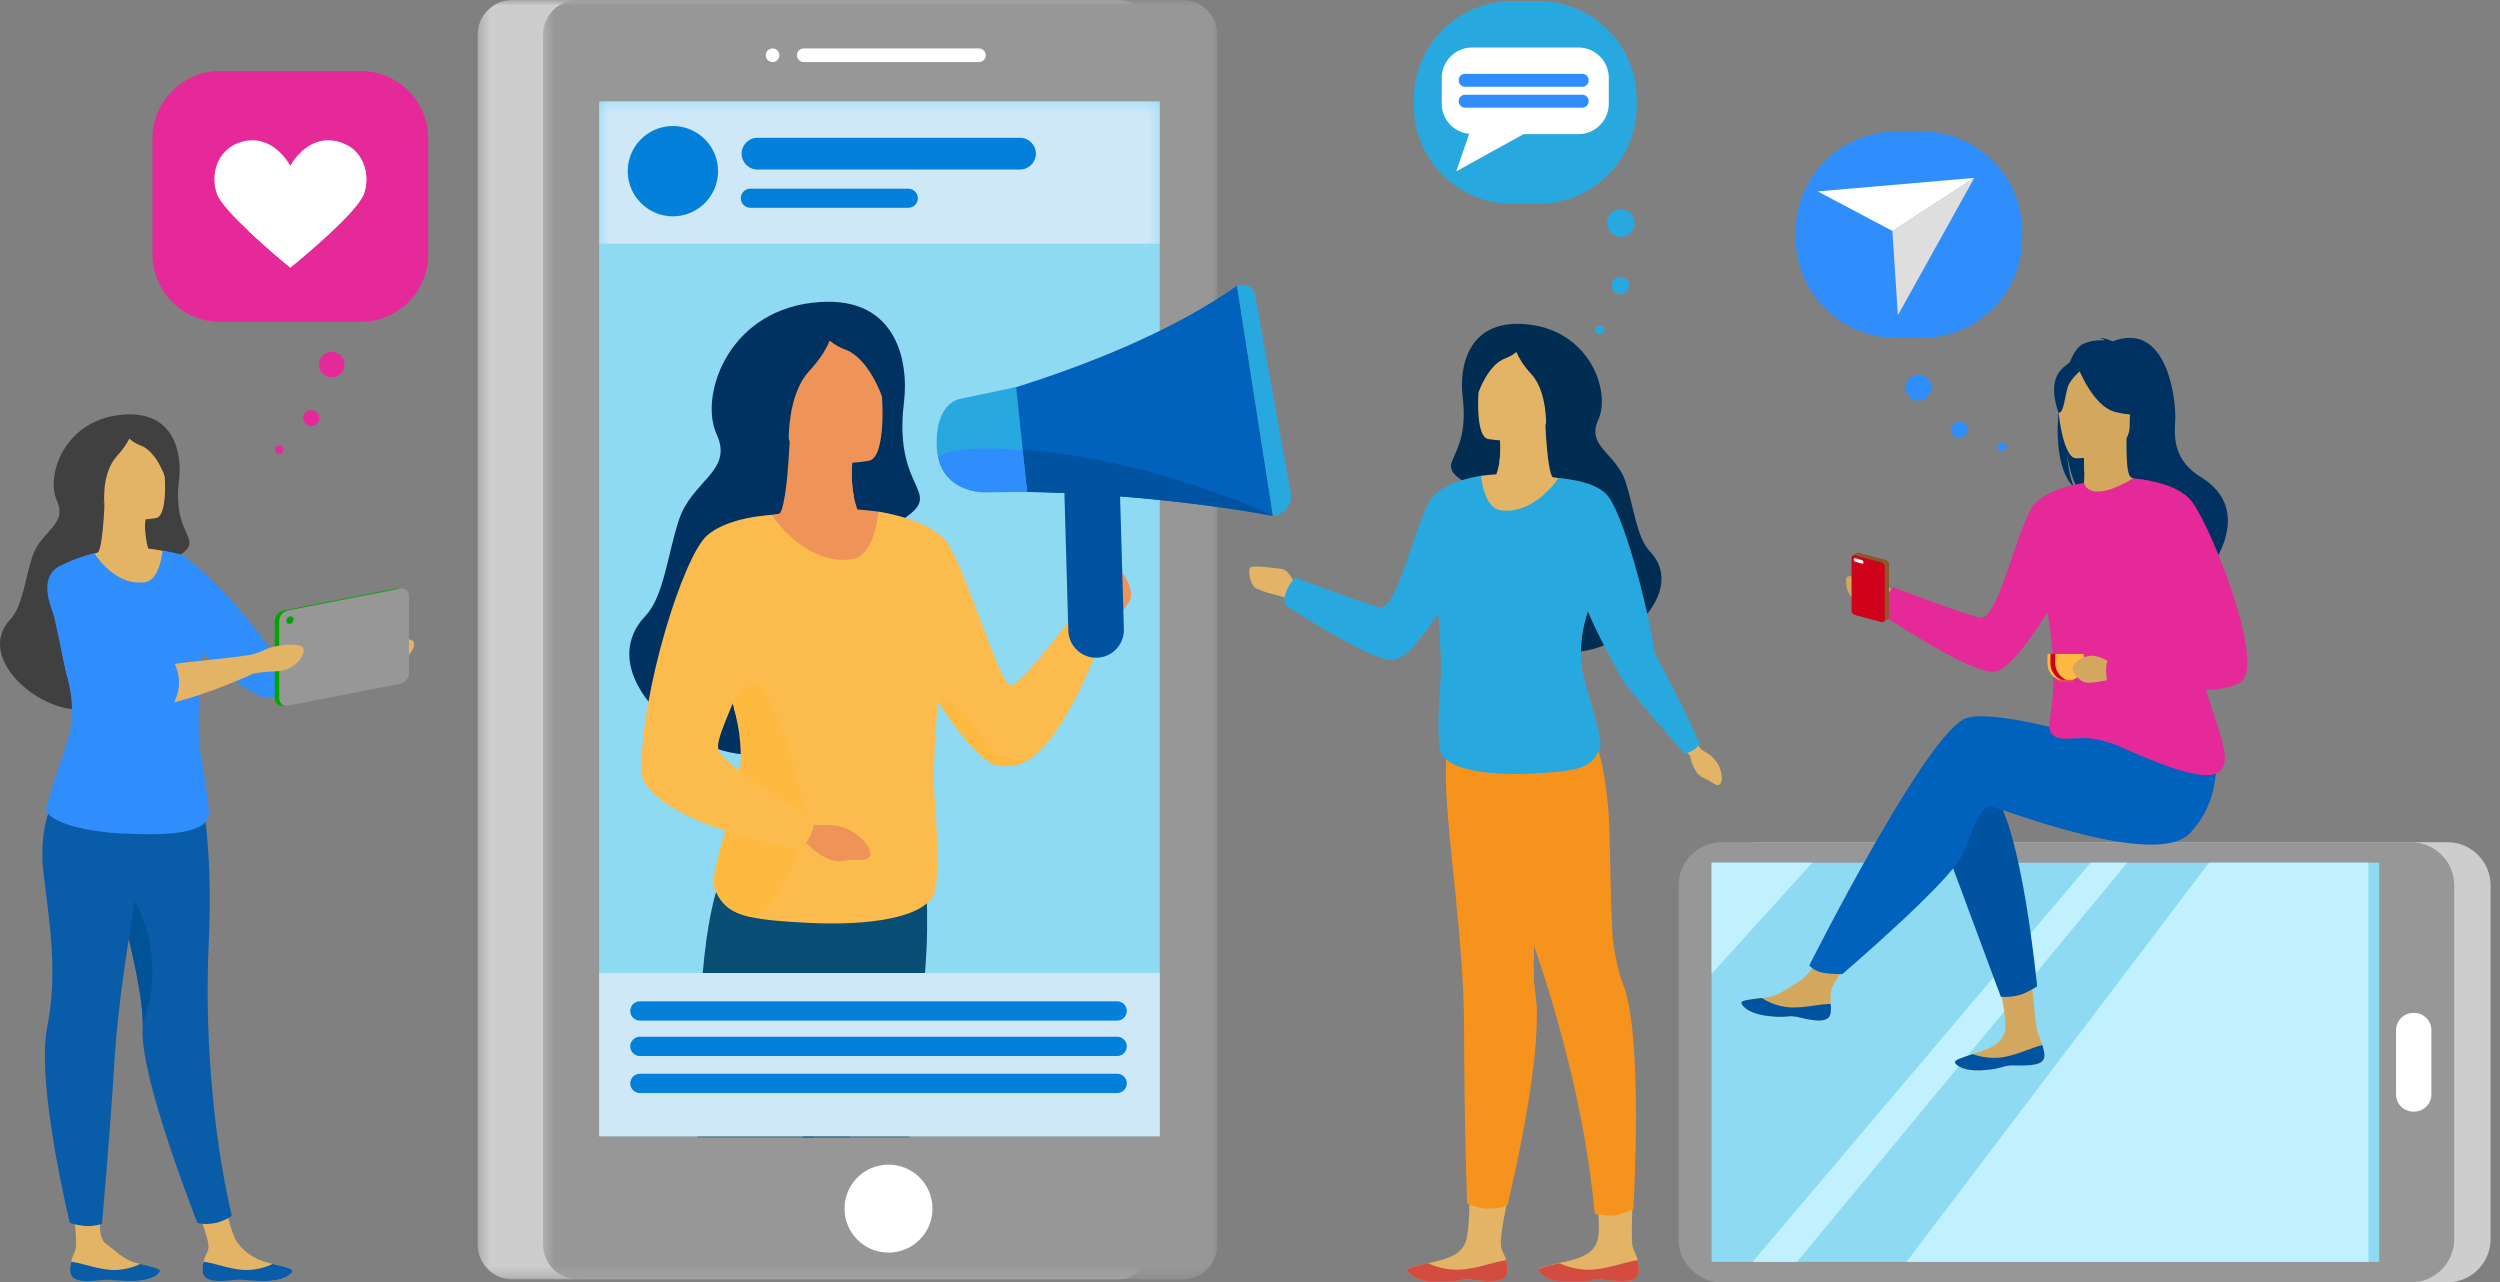 <?xml version="1.0" encoding="UTF-8"?>
<svg width="232px" height="119px" viewBox="0 0 232 119" version="1.1" xmlns="http://www.w3.org/2000/svg" xmlns:xlink="http://www.w3.org/1999/xlink">
    <rect x="0" y="0" width="232" height="119" fill="#808080" stroke="none"/>
    <!-- Generator: Sketch 59.1 (86144) - https://sketch.com -->
    <title>Social Media</title>
    <desc>Created with Sketch.</desc>
    <defs>
        <polygon id="path-1" points="0.331 0 62.898 0 62.898 118.719 0.331 118.719"></polygon>
        <polygon id="path-3" points="0.396 0 62.964 0 62.964 118.719 0.396 118.719"></polygon>
        <polygon id="path-5" points="0.604 0.414 52.623 0.414 52.623 96.439 0.604 96.439"></polygon>
    </defs>
    <g id="Services-Page" stroke="none" stroke-width="1" fill="none" fill-rule="evenodd">
        <g id="Services-Page-Digital-Marketing" transform="translate(-958, -936)">
            <g id="Social-Media" transform="translate(958, 936)">
                <g id="Group-62">
                    <path d="M18.795,117.991 C18.865,118.858 20.088,118.858 21.476,118.687 C22.862,118.515 22.496,118.87 24.44,118.883 C26.384,118.895 27.049,118.248 27.141,117.97 C27.223,117.722 26.285,117.521 25.282,117.285 C25.156,117.256 25.029,117.225 24.903,117.194 C23.772,116.915 22.794,116.304 22.046,115.345 C21.203,114.264 20.432,109.345 20.432,109.345 L17.394,109.912 C17.394,109.912 19.163,114.129 19.344,115.512 C19.425,116.132 18.984,116.546 18.88,117.089 C18.825,117.384 18.77,117.686 18.795,117.991" id="Fill-1" fill="#E3B465"></path>
                    <path d="M21.375,118.817 C22.762,118.645 22.496,118.87 24.439,118.882 C26.383,118.895 27.048,118.248 27.141,117.969 C27.223,117.722 26.285,117.521 25.282,117.285 L25.27,117.303 C25.27,117.303 24.023,117.984 22.421,117.836 C21.116,117.714 19.781,117.179 18.88,117.088 C18.825,117.383 18.77,117.686 18.794,117.991 C18.865,118.858 19.988,118.988 21.375,118.817" id="Fill-3" fill="#095DA8"></path>
                    <path d="M21.511,112.84 C21.511,112.84 20.715,113.366 19.967,113.502 C18.845,113.706 18.324,113.481 18.324,113.481 C18.324,113.481 12.927,99.93 13.235,95.351 C13.243,95.24 13.247,95.123 13.248,95 C13.257,94.205 13.143,93.147 12.946,91.928 C12.873,91.481 12.789,91.013 12.696,90.529 C12.48,89.401 12.212,88.182 11.917,86.941 C11.788,86.394 11.653,85.842 11.515,85.291 C10.159,79.873 8.501,74.534 8.501,74.534 C8.501,74.534 18.24,71.353 18.791,74.326 C19.002,75.467 19.706,80.033 19.389,87.015 C19.134,92.635 19.299,97.018 19.784,102.106 C20.211,106.573 20.942,110.416 21.511,112.84" id="Fill-5" fill="#095DA8"></path>
                    <path d="M13.248,95 C13.257,94.205 13.143,93.146 12.945,91.928 C12.873,91.48 12.789,91.013 12.696,90.529 C12.479,89.4 12.211,88.182 11.917,86.94 C11.788,86.394 11.652,85.842 11.515,85.291 C11.707,83.638 11.863,82.504 11.863,82.504 C11.863,82.504 15.906,87.996 13.248,95" id="Fill-7" fill="#005396"></path>
                    <path d="M6.509,117.991 C6.579,118.858 7.802,118.858 9.19,118.687 C10.576,118.515 10.21,118.87 12.154,118.883 C14.098,118.895 14.763,118.248 14.855,117.97 C14.937,117.722 13.999,117.521 12.996,117.285 C12.87,117.256 12.743,117.225 12.616,117.194 C11.485,116.915 10.731,116.076 9.759,115.345 C8.839,114.652 9.483,111.295 9.483,111.295 L6.627,110.274 C6.627,110.274 7.058,113.652 7.058,115.512 C7.058,116.137 6.698,116.546 6.594,117.089 C6.539,117.384 6.484,117.686 6.509,117.991" id="Fill-9" fill="#E3B465"></path>
                    <path d="M9.037,118.826 C10.424,118.654 10.209,118.87 12.153,118.882 C14.097,118.894 14.762,118.248 14.854,117.969 C14.936,117.722 13.998,117.52 12.995,117.284 L12.983,117.303 C12.983,117.303 11.737,117.984 10.135,117.835 C8.829,117.715 7.495,117.18 6.594,117.088 C6.538,117.383 6.483,117.686 6.508,117.99 C6.579,118.858 7.65,118.998 9.037,118.826" id="Fill-11" fill="#095DA8"></path>
                    <path d="M14.367,73.474 C14.367,73.474 11.2,89.266 10.664,97.861 C10.129,106.455 9.46,113.571 9.46,113.571 C9.46,113.571 8.768,113.821 7.976,113.775 C7.138,113.727 6.473,113.469 6.473,113.469 C6.473,113.469 3.333,100.537 4.373,95.362 C5.413,90.185 4.548,85.411 4.048,81.118 C3.332,74.961 6.087,72.1 8.009,70.15 C9.956,68.175 14.367,73.474 14.367,73.474" id="Fill-13" fill="#095DA8"></path>
                    <g id="Group-17" transform="translate(0, 38)" fill="#414040">
                        <path d="M16.613,6.55 C16.928,3.979 16.125,-0.135 10.993,0.523 C5.862,1.18 4.245,6.223 5.28,8.466 C6.315,10.708 3.79,11.248 2.997,13.66 C2.316,15.732 2.079,18.303 0.977,19.457 C-2.575,23.179 4.387,28.902 8.585,27.696 C16.231,25.497 17.216,25.169 16.944,19.161 C16.805,16.084 14.41,14.891 15.931,14.001 C19.604,11.849 15.901,12.368 16.613,6.55" id="Fill-15"></path>
                    </g>
                    <path d="M15.059,52.806 L13.541,55.084 L10.483,54.932 L9.071,51.282 C9.071,51.282 9.506,51.199 9.709,46.645 L13.526,47.809 C13.526,47.809 13.324,48.996 13.594,50.289 C13.782,51.191 14.195,52.154 15.059,52.806" id="Fill-18" fill="#E3B465"></path>
                    <path d="M15.485,51.2 C15.289,51.2 11.693,49.998 6.558,52.089 C6.558,52.089 8.996,66.034 7.949,68.695 C6.902,71.356 6.504,73.719 6.504,73.719 L17.862,73.859 C17.862,73.859 17.704,64.725 18.227,61.492 C18.751,58.258 15.485,51.2 15.485,51.2" id="Fill-20" fill="#E3B465"></path>
                    <path d="M34.35,60.583 C34.316,60.187 34.191,60.096 34.191,60.096 C30.559,60.629 28.153,60.599 26.974,60.829 C26.047,61.009 25.668,61.034 25.509,60.81 C20.493,53.756 16.942,51.54 16.942,51.54 C16.942,51.54 16.563,51.315 15.082,51.111 C15.082,51.111 14.869,53.793 13.491,54.021 C11.106,54.414 9.324,52.229 8.763,51.349 C8.763,51.349 5.886,52.042 5.082,52.958 C4.505,53.616 4.58,55.191 4.752,56.182 C4.807,56.496 4.871,56.751 4.926,56.899 C5.096,57.348 5.737,60.637 6.029,61.945 C6.036,61.979 6.043,62.01 6.049,62.038 C6.069,62.126 6.087,62.202 6.103,62.267 C6.104,62.269 6.104,62.27 6.104,62.271 C6.121,62.342 6.136,62.396 6.147,62.432 L6.168,62.496 C6.168,62.497 6.168,62.498 6.169,62.5 C6.592,63.847 6.846,65.219 6.696,66.901 C6.679,67.1 6.633,67.338 6.566,67.607 C6.184,69.562 4.599,73.419 4.27,75.188 C4.459,75.589 4.89,75.905 5.413,76.157 C6.095,76.486 6.933,76.706 7.6,76.859 C8.118,76.979 8.913,77.111 9.829,77.214 C10.315,77.269 10.836,77.314 11.367,77.346 C11.442,77.351 11.516,77.354 11.591,77.357 C15.013,77.527 18.844,77.443 19.343,75.816 C19.582,75.036 18.628,70.343 18.501,68.948 C18.279,66.498 18.642,63.145 18.805,60.547 C21.613,63.642 24.512,64.754 24.512,64.754 C25.205,64.722 26.004,64.592 26.84,64.404 C27.738,64.204 28.678,63.937 29.578,63.651 C32.121,62.847 34.513,61.72 34.513,61.72 C34.513,61.72 34.425,61.46 34.35,60.583" id="Fill-22" fill="#308DFC"></path>
                    <path d="M14.02,72.114 C13.372,74.313 12.995,76.123 11.367,77.346 C10.836,77.315 10.315,77.269 9.83,77.215 C8.913,77.112 8.118,76.979 7.601,76.86 C6.933,76.707 6.095,76.487 5.413,76.158 C4.89,75.906 4.459,75.59 4.27,75.189 C4.599,73.42 6.184,69.563 6.566,67.608 C6.603,67.418 6.629,67.245 6.641,67.095 C6.783,65.343 6.556,63.904 6.169,62.501 C6.168,62.499 6.168,62.498 6.168,62.497 C6.147,62.422 6.126,62.347 6.104,62.272 C6.104,62.27 6.104,62.269 6.103,62.267 C6.09,62.219 6.071,62.14 6.049,62.039 C6.043,62.01 6.036,61.979 6.029,61.946 C5.768,60.706 5.084,56.813 4.911,56.305 C4.855,56.145 4.793,55.869 4.74,55.53 L6.107,54.214 C6.107,54.214 13.954,57.565 15.683,62.186 C17.411,66.808 14.951,68.961 14.02,72.114" id="Fill-24" fill="#308DFC"></path>
                    <path d="M29.578,63.652 C27.841,64.204 25.951,64.686 24.512,64.755 C24.512,64.755 21.631,63.689 18.805,60.548 C18.686,60.013 18.515,59.056 19.162,59.314 C20.07,59.676 23.424,63.984 24.694,64.075 C25.602,64.139 28.184,63.833 29.578,63.652" id="Fill-26" fill="#308DFC"></path>
                    <path d="M23.381,62.425 C23.381,62.425 19.513,64.368 16.16,65.172 C15.195,65.404 14.265,65.567 13.472,65.605 C13.472,65.605 9.866,64.495 7.114,60.64 C1.798,53.194 5.902,52.39 5.902,52.39 C5.902,52.39 9.453,54.606 14.469,61.66 C14.645,61.907 15.086,61.851 16.227,61.62 C17.445,61.374 19.871,61.404 23.22,60.912 C23.22,60.912 23.276,61.036 23.31,61.434 C23.386,62.311 23.381,62.425 23.381,62.425" id="Fill-28" fill="#308DFC"></path>
                    <path d="M34.513,61.72 C34.513,61.72 32.122,62.847 29.578,63.652 C28.679,63.938 27.738,64.204 26.841,64.405 C26.48,62.802 26.729,61.553 26.974,60.829 C28.153,60.599 30.673,60.584 34.305,60.051 L34.513,61.72 Z" id="Fill-30" fill="#BD6331"></path>
                    <path d="M33.398,60.277 C33.398,60.277 34.316,60.098 35.082,59.715 C35.847,59.333 37.888,59.078 38.322,59.486 C38.756,59.894 37.863,61.552 36,61.604 C34.138,61.655 33.602,61.961 33.602,61.961 L33.398,60.277 Z" id="Fill-32" fill="#E3B465"></path>
                    <path d="M36.71,54.626 L26.325,56.645 C25.87,56.733 25.498,57.178 25.498,57.632 L25.498,64.809 C25.498,65.264 25.87,65.564 26.325,65.475 L36.71,63.456 C37.165,63.368 37.537,62.924 37.537,62.469 L37.537,55.292 C37.537,54.837 37.165,54.538 36.71,54.626" id="Fill-34" fill="#00A600"></path>
                    <path d="M37.123,54.626 L26.738,56.645 C26.284,56.733 25.912,57.178 25.912,57.632 L25.912,64.809 C25.912,65.264 26.284,65.564 26.738,65.475 L37.123,63.456 C37.578,63.368 37.95,62.924 37.95,62.469 L37.95,55.292 C37.95,54.837 37.578,54.538 37.123,54.626" id="Fill-36" fill="#979797"></path>
                    <path d="M26.911,57.205 C26.724,57.242 26.572,57.424 26.572,57.611 C26.572,57.799 26.724,57.921 26.911,57.885 C27.098,57.848 27.25,57.666 27.25,57.478 C27.25,57.291 27.098,57.169 26.911,57.205" id="Fill-38" fill="#00A600"></path>
                    <path d="M28.069,60.038 C27.606,59.601 25.426,59.874 24.61,60.283 C24.131,60.521 23.598,60.686 23.237,60.781 C23.237,60.778 23.236,60.776 23.236,60.776 C19.888,61.267 17.445,61.374 16.227,61.62 C16.608,62.443 16.896,63.716 16.16,65.172 C19.362,64.404 23.116,62.69 23.446,62.538 C23.822,62.442 24.488,62.329 25.59,62.299 C27.579,62.244 28.532,60.474 28.069,60.038" id="Fill-40" fill="#E3B465"></path>
                    <path d="M13.595,50.289 C12.017,50.162 9.71,46.645 9.71,46.645 L13.527,47.81 C13.527,47.81 13.324,48.997 13.595,50.289" id="Fill-42" fill="#E3B465"></path>
                    <path d="M14.527,48.068 C14.527,48.068 9.956,48.986 9.428,46.131 C8.901,43.276 7.955,41.471 10.851,40.765 C13.747,40.058 14.517,41.042 14.925,41.952 C15.333,42.862 15.702,47.756 14.527,48.068" id="Fill-44" fill="#E3B465"></path>
                    <path d="M14.982,40.253 C12.727,38.031 10.649,39.143 10.981,39.59 C10.199,39.614 9.224,39.829 8.527,40.613 C7.176,42.134 9.698,46.886 9.698,46.886 C9.698,46.886 9.351,43.966 10.854,42.323 C11.45,41.671 11.796,41.127 11.998,40.706 C12.313,40.975 12.662,41.204 13.033,41.334 C14.487,41.844 15.286,44.184 15.286,44.184 C15.807,43.092 15.953,41.211 14.982,40.253" id="Fill-46" fill="#414040"></path>
                    <g id="Group-50" transform="translate(44, 0)">
                        <mask id="mask-2" fill="white">
                            <use xlink:href="#path-1"></use>
                        </mask>
                        <g id="Clip-49"></g>
                        <path d="M59.697,-0 L3.532,-0 C1.772,-0 0.331,1.441 0.331,3.202 L0.331,115.517 C0.331,117.279 1.772,118.719 3.532,118.719 L59.697,118.719 C61.458,118.719 62.898,117.279 62.898,115.517 L62.898,3.202 C62.898,1.441 61.458,-0 59.697,-0" id="Fill-48" fill="#CDCDCD" mask="url(#mask-2)"></path>
                    </g>
                    <g id="Group-53" transform="translate(50, 0)">
                        <mask id="mask-4" fill="white">
                            <use xlink:href="#path-3"></use>
                        </mask>
                        <g id="Clip-52"></g>
                        <path d="M59.762,-0 L3.598,-0 C1.837,-0 0.396,1.441 0.396,3.202 L0.396,115.517 C0.396,117.279 1.837,118.719 3.598,118.719 L59.762,118.719 C61.523,118.719 62.964,117.279 62.964,115.517 L62.964,3.202 C62.964,1.441 61.523,-0 59.762,-0" id="Fill-51" fill="#979797" mask="url(#mask-4)"></path>
                    </g>
                    <path d="M90.85,4.494 L74.585,4.494 C74.237,4.494 73.953,4.779 73.953,5.127 C73.953,5.474 74.237,5.76 74.585,5.76 L90.85,5.76 C91.198,5.76 91.481,5.474 91.481,5.127 C91.481,4.779 91.198,4.494 90.85,4.494" id="Fill-54" fill="#FFFFFF"></path>
                    <path d="M71.696,4.494 C71.347,4.494 71.063,4.779 71.063,5.127 C71.063,5.474 71.347,5.76 71.696,5.76 C72.044,5.76 72.329,5.474 72.329,5.127 C72.329,4.779 72.044,4.494 71.696,4.494" id="Fill-56" fill="#FFFFFF"></path>
                    <path d="M82.454,108.078 C80.2,108.078 78.373,109.905 78.373,112.159 C78.373,114.413 80.2,116.24 82.454,116.24 C84.709,116.24 86.536,114.413 86.536,112.159 C86.536,109.905 84.709,108.078 82.454,108.078" id="Fill-58" fill="#FFFFFF"></path>
                    <polygon id="Fill-60" fill="#8DDAF2" points="55.604 105.439 107.623 105.439 107.623 9.414 55.604 9.414"></polygon>
                </g>
                <g id="Group-83" transform="translate(55, 9)">
                    <mask id="mask-6" fill="white">
                        <use xlink:href="#path-5"></use>
                    </mask>
                    <g id="Clip-64"></g>
                    <polygon id="Fill-63" fill="#CEE8F8" mask="url(#mask-6)" points="0.604 13.613 52.623 13.613 52.623 0.414 0.604 0.414"></polygon>
                    <path d="M3.254,6.884 C3.254,4.569 5.13,2.693 7.445,2.693 C9.76,2.693 11.636,4.569 11.636,6.884 C11.636,9.198 9.76,11.075 7.445,11.075 C5.13,11.075 3.254,9.198 3.254,6.884" id="Fill-65" fill="#0280DA" mask="url(#mask-6)"></path>
                    <path d="M39.658,6.732 L15.293,6.732 C14.483,6.732 13.82,6.069 13.82,5.259 C13.82,4.449 14.483,3.786 15.293,3.786 L39.658,3.786 C40.468,3.786 41.131,4.449 41.131,5.259 C41.131,6.069 40.468,6.732 39.658,6.732" id="Fill-66" fill="#0280DA" mask="url(#mask-6)"></path>
                    <path d="M29.29,10.283 L14.631,10.283 C14.144,10.283 13.745,9.884 13.745,9.397 C13.745,8.909 14.144,8.511 14.631,8.511 L29.29,8.511 C29.777,8.511 30.177,8.909 30.177,9.397 C30.177,9.884 29.777,10.283 29.29,10.283" id="Fill-67" fill="#0280DA" mask="url(#mask-6)"></path>
                    <path d="M45.436,49.299 C45.436,49.299 44.982,47.104 45.707,46.513 C46.434,45.923 48.635,43.883 49.047,44.116 C49.459,44.35 50.134,45.734 49.914,46.545 C49.694,47.357 46.919,50.292 46.919,50.292 L45.436,49.299 Z" id="Fill-68" fill="#EF9458" mask="url(#mask-6)"></path>
                    <path d="M30.981,79.124 C30.749,83.634 29.962,90.068 29.378,96.574 L19.515,96.574 C19.303,94.83 18.995,93.13 18.655,91.471 C18.102,88.782 17.466,86.196 17.021,83.694 C16.124,78.658 16.292,74.722 17.069,71.667 C17.735,69.045 18.852,67.072 20.127,65.61 C22.924,62.406 30.711,68.668 30.711,68.668 C30.711,68.668 31.21,74.641 30.981,79.124" id="Fill-69" fill="#084E75" mask="url(#mask-6)"></path>
                    <path d="M26.501,80.558 C26.501,80.558 26.499,80.59 26.494,80.652 C26.424,81.578 25.803,89.154 23.854,96.575 L19.516,96.575 C19.304,94.83 18.995,93.13 18.655,91.471 C19.395,87.121 20.097,83.666 20.097,83.666 L26.501,80.558 Z" id="Fill-70" fill="#084E75" mask="url(#mask-6)"></path>
                    <path d="M27.079,78.724 C26.973,79.151 26.766,79.828 26.494,80.652 C25.382,84.033 23.2,89.908 22.578,91.376 C21.851,93.094 21.165,94.832 20.518,96.575 L9.725,96.575 C9.947,92.387 10.002,83.693 10.204,81.377 C11.015,72.07 12.776,71.164 12.776,71.164 L17.069,71.667 L27.073,72.842 C27.073,72.842 28.715,72.132 27.079,78.724" id="Fill-71" fill="#084E75" mask="url(#mask-6)"></path>
                    <path d="M28.886,28.354 C29.368,24.41 28.137,18.1 20.266,19.108 C12.394,20.116 9.913,27.852 11.501,31.292 C13.089,34.731 9.216,35.561 8,39.26 C6.955,42.437 6.592,46.383 4.901,48.153 C-0.548,53.862 10.133,62.641 16.572,60.79 C28.3,57.418 29.81,56.915 29.394,47.699 C29.181,42.979 25.507,41.149 27.839,39.783 C33.474,36.483 27.793,37.278 28.886,28.354" id="Fill-72" fill="#003261" mask="url(#mask-6)"></path>
                    <path d="M26.504,41.015 L24.169,44.514 L19.485,44.286 L17.318,38.68 C17.318,38.68 17.722,38.606 18.052,35.275 C18.133,34.4 18.213,33.304 18.287,31.924 C18.287,31.924 18.28,31.917 18.287,31.911 C18.287,31.796 18.294,31.682 18.301,31.567 L18.906,31.749 L24.155,33.35 C24.155,33.35 24.128,33.525 24.095,33.828 C24.034,34.494 23.974,35.773 24.249,37.139 C24.532,38.525 25.165,40.006 26.504,41.015" id="Fill-73" fill="#EF9458" mask="url(#mask-6)"></path>
                    <path d="M26.519,38.48 C26.217,38.48 21.106,37.44 12.473,39.648 C12.473,39.648 17.201,61.309 15.595,65.392 C13.989,69.475 13.378,73.098 13.378,73.098 L30.802,73.313 C30.802,73.313 30.558,59.301 31.362,54.341 C32.165,49.382 26.519,38.48 26.519,38.48" id="Fill-74" fill="#EF9458" mask="url(#mask-6)"></path>
                    <path d="M45.346,47.112 C45.346,47.112 39.782,54.663 38.798,54.589 C37.742,54.502 35.091,45.121 33.085,41.661 C31.68,39.247 26.837,38.526 26.521,38.481 L26.52,38.481 C26.509,38.479 26.504,38.479 26.504,38.479 L26.516,38.526 C26.474,38.973 26.079,42.555 24.097,42.883 C20.44,43.486 17.492,40.136 16.632,38.787 C16.632,38.787 12.432,39.847 11.199,41.253 C10.032,42.583 11.629,52.44 11.984,53.385 C12.291,54.197 12.58,54.989 12.833,55.785 C13.5,57.883 13.909,60.016 13.674,62.642 C13.419,65.509 10.741,72.061 11.32,73.457 C11.927,74.923 12.771,75.665 14.617,76.089 C15.89,76.382 17.638,76.523 20.113,76.646 C25.362,76.907 30.987,76.248 31.752,73.752 C32.119,72.554 31.978,67.92 31.783,65.781 C31.528,62.968 31.775,59.38 32.021,56.082 C32.033,56.1 32.044,56.118 32.056,56.136 C32.056,56.136 32.056,56.143 32.063,56.143 C32.628,57.011 33.281,57.94 33.947,58.808 C34.956,60.107 36.006,61.244 36.901,61.769 C37.123,61.897 37.331,61.984 37.527,62.032 C38.118,62.173 39.284,62.173 40.413,61.527 C40.595,61.425 40.784,61.298 40.965,61.157 C44.263,58.539 47.197,50.363 47.197,50.363 C47.513,48.459 45.346,47.112 45.346,47.112" id="Fill-75" fill="#FCBB4D" mask="url(#mask-6)"></path>
                    <path d="M11.32,73.456 C11.927,74.922 12.771,75.664 14.617,76.088 C17.084,75.613 18.712,71.073 19.55,68.838 C20.516,66.263 16.541,54.186 15.153,54.307 C14.121,54.396 13.136,55.829 13.102,56.691 C13.77,58.79 13.908,60.016 13.674,62.642 C13.419,65.509 10.74,72.06 11.32,73.456" id="Fill-76" fill="#FEBA40" mask="url(#mask-6)"></path>
                    <path d="M40.413,61.527 C39.283,62.173 38.118,62.173 37.526,62.031 C37.331,61.984 37.123,61.897 36.9,61.769 C36.006,61.244 34.956,60.107 33.946,58.808 C33.28,57.94 32.628,57.011 32.062,56.143 C32.19,55.673 32.654,55.45 34.155,56.991 C36.679,59.582 37.142,61.318 38.744,61.453 C39.296,61.5 39.854,61.527 40.413,61.527" id="Fill-77" fill="#FEBA40" mask="url(#mask-6)"></path>
                    <path d="M24.249,37.139 C22.587,37.597 18.529,32.247 18.287,31.924 C18.28,31.917 18.273,31.91 18.273,31.91 L18.287,31.91 L18.906,31.749 L24.155,33.35 C24.155,33.35 24.128,33.525 24.095,33.828 C24.034,34.494 23.974,35.773 24.249,37.139" id="Fill-78" fill="#EF9458" mask="url(#mask-6)"></path>
                    <path d="M25.684,33.75 C25.684,33.75 18.673,35.158 17.864,30.778 C17.054,26.399 15.604,23.631 20.046,22.546 C24.489,21.462 25.669,22.972 26.295,24.369 C26.921,25.765 27.488,33.271 25.684,33.75" id="Fill-79" fill="#EF9458" mask="url(#mask-6)"></path>
                    <path d="M26.384,21.762 C22.926,18.355 19.9,20.352 20.652,21.264 C19.405,21.242 17.693,21.503 16.507,22.837 C14.434,25.169 18.22,33.078 18.22,33.078 C18.22,33.078 17.77,27.98 20.076,25.459 C21.175,24.259 21.722,23.293 21.993,22.61 C22.426,22.956 22.898,23.247 23.395,23.421 C25.625,24.203 26.851,27.793 26.851,27.793 C27.65,26.117 27.874,23.23 26.384,21.762" id="Fill-80" fill="#003261" mask="url(#mask-6)"></path>
                    <path d="M18.154,66.482 L19.716,67.236 C20.408,67.439 20.678,67.627 21.093,67.58 C22.095,67.468 24.119,67.531 25.517,69.485 C25.517,69.485 26.224,70.645 25.22,70.765 C24.216,70.884 24.573,70.705 23.163,70.902 C21.754,71.099 20.333,69.768 19.891,69.288 L18.255,68.688 L18.154,66.482 Z" id="Fill-81" fill="#EF9458" mask="url(#mask-6)"></path>
                    <path d="M16.631,38.787 C16.631,38.787 12.487,38.951 10.565,40.739 C8.392,42.761 4.496,55.026 4.496,62.727 C4.496,62.727 4.418,66.969 19.177,69.828 C19.177,69.828 19.884,69.242 20.15,68.675 C20.62,67.674 20.619,66.985 20.619,66.985 C20.619,66.985 11.964,62.077 11.653,60.531 C11.238,58.469 17.162,50.439 16.631,38.787" id="Fill-82" fill="#FCBB4D" mask="url(#mask-6)"></path>
                </g>
                <g id="Group-169" transform="translate(14, 0)">
                    <path d="M104.133,47.879 C104.133,47.879 91.911,45.44 77.296,45.637 L76.45,41.654 L75.523,37.291 C75.523,37.291 90.792,33.587 100.795,26.513 L104.133,47.879 Z" id="Fill-84" fill="#0062BC"></path>
                    <path d="M104.133,47.879 C105.214,47.755 105.963,46.763 105.772,45.706 L102.48,27.462 C102.321,26.579 101.679,26.298 100.795,26.513 L104.133,47.879 Z" id="Fill-86" fill="#27A9E0"></path>
                    <path d="M89.943,46.065 C98.332,46.721 104.132,47.878 104.132,47.878 C104.132,47.878 90.228,41.201 76.45,41.654 L77.296,45.637 C79.885,45.602 82.4,45.649 84.786,45.752 C84.782,45.826 84.78,45.899 84.782,45.975 L85.142,58.534 C85.183,59.952 86.377,61.078 87.794,61.038 C89.212,60.997 90.338,59.804 90.297,58.387 L89.943,46.065 Z" id="Fill-88" fill="#0053A1"></path>
                    <path d="M81.321,45.648 L77.368,45.679 C77.425,45.691 73.681,45.786 73.048,42.339 C72.976,42.1 72.944,41.868 72.939,41.601 C72.706,37.399 75.031,37.028 75.031,37.028 L80.301,35.921 L80.913,41.799 L80.909,41.818 L81.321,45.648 Z" id="Fill-90" fill="#27A9E0"></path>
                    <path d="M81.321,45.648 L77.368,45.679 C77.425,45.691 73.681,45.786 73.048,42.339 C75.49,41.112 80.913,41.799 80.913,41.799 L80.909,41.818 L81.321,45.648 Z" id="Fill-92" fill="#308DFC"></path>
                    <polygon id="Fill-94" fill="#CEE8F8" points="41.604 105.446 93.623 105.446 93.623 90.294 41.604 90.294"></polygon>
                    <path d="M45.384,94.714 C44.891,94.714 44.488,94.311 44.488,93.818 C44.488,93.324 44.891,92.921 45.384,92.921 L89.67,92.921 C90.162,92.921 90.566,93.324 90.566,93.818 C90.566,94.311 90.162,94.714 89.67,94.714 L45.384,94.714 Z" id="Fill-96" fill="#0280DA"></path>
                    <path d="M45.384,97.999 C44.891,97.999 44.488,97.596 44.488,97.103 C44.488,96.61 44.891,96.207 45.384,96.207 L89.67,96.207 C90.162,96.207 90.566,96.61 90.566,97.103 C90.566,97.596 90.162,97.999 89.67,97.999 L45.384,97.999 Z" id="Fill-97" fill="#0280DA"></path>
                    <path d="M45.384,101.434 C44.891,101.434 44.488,101.032 44.488,100.538 C44.488,100.045 44.891,99.642 45.384,99.642 L89.67,99.642 C90.162,99.642 90.566,100.045 90.566,100.538 C90.566,101.032 90.162,101.434 89.67,101.434 L45.384,101.434 Z" id="Fill-98" fill="#0280DA"></path>
                    <path d="M213.125,119 L149.148,119 C146.948,119 145.148,117.199 145.148,115 L145.148,82.156 C145.148,79.956 146.948,78.156 149.148,78.156 L213.125,78.156 C215.325,78.156 217.125,79.956 217.125,82.156 L217.125,115 C217.125,117.199 215.325,119 213.125,119 L213.752,103.156" id="Fill-99" fill="#CDCDCD"></path>
                    <path d="M209.752,119 L145.775,119 C143.575,119 141.775,117.199 141.775,115 L141.775,82.156 C141.775,79.956 143.575,78.156 145.775,78.156 L209.752,78.156 C211.952,78.156 213.752,79.956 213.752,82.156 L213.752,115 C213.752,117.199 211.952,119 209.752,119" id="Fill-100" fill="#979797"></path>
                    <polygon id="Fill-101" fill="#8DDAF2" points="144.839 117.099 206.791 117.099 206.791 80.055 144.839 80.055"></polygon>
                    <path d="M210.048,103.156 L209.94,103.156 C209.068,103.156 208.355,102.442 208.355,101.57 L208.355,95.588 C208.355,94.716 209.068,94.002 209.94,94.002 L210.048,94.002 C210.92,94.002 211.633,94.716 211.633,95.588 L211.633,101.57 C211.633,102.442 210.92,103.156 210.048,103.156" id="Fill-102" fill="#FFFFFF"></path>
                    <polygon id="Fill-103" fill="#C1F1FF" points="205.791 80.055 205.791 117.099 162.922 117.099 191 80.055"></polygon>
                    <polygon id="Fill-104" fill="#C1F1FF" points="183.415 80.055 152.764 117.099 148.645 117.099 180.012 80.055"></polygon>
                    <polygon id="Fill-105" fill="#C1F1FF" points="154.186 80.055 144.838 90.371 144.838 80.055"></polygon>
                    <path d="M175.717,97.973 C175.716,98.278 175.567,98.487 175.312,98.627 C175.311,98.628 175.309,98.628 175.308,98.628 C174.836,98.888 174.009,98.914 173.109,98.875 C172.992,98.87 172.889,98.868 172.797,98.868 L172.725,98.868 C172.706,98.868 172.687,98.869 172.669,98.869 C171.778,98.891 171.872,99.158 170.179,99.302 C168.248,99.467 167.537,98.876 167.423,98.608 C167.327,98.379 168.155,98.12 169.081,97.825 C169.126,97.811 169.171,97.795 169.216,97.782 C169.339,97.743 169.463,97.702 169.586,97.661 C170.689,97.295 171.773,96.861 172.044,95.745 C172.331,94.563 171.468,91.261 171.468,91.261 L174.527,90.931 C174.527,90.931 174.821,94.382 175.014,95.457 C175.117,96.032 175.378,96.489 175.53,96.98 C175.541,97.014 175.551,97.049 175.561,97.083 C175.639,97.372 175.718,97.667 175.717,97.973" id="Fill-106" fill="#D4A75F"></path>
                    <path d="M175.717,97.973 C175.716,98.278 175.567,98.487 175.312,98.627 C175.311,98.628 175.309,98.628 175.308,98.628 C174.806,98.861 173.991,98.895 173.11,98.869 C172.994,98.867 172.891,98.866 172.797,98.868 L172.725,98.868 C172.706,98.868 172.687,98.869 172.669,98.869 C171.778,98.891 171.872,99.158 170.179,99.302 C168.248,99.467 167.537,98.876 167.423,98.608 C167.327,98.379 168.155,98.12 169.081,97.825 C169.341,97.925 170.578,98.355 172.043,98.077 C173.331,97.835 174.611,97.194 175.53,96.98 C175.541,97.014 175.551,97.049 175.561,97.083 C175.639,97.372 175.718,97.667 175.717,97.973" id="Fill-107" fill="#0053A1"></path>
                    <path d="M155.867,94.069 C155.697,94.919 154.486,94.776 153.134,94.446 C151.78,94.115 152.102,94.508 150.177,94.296 C148.251,94.082 147.668,93.364 147.609,93.078 C147.556,92.824 148.508,92.734 149.528,92.617 C149.656,92.602 149.786,92.587 149.914,92.57 C151.066,92.425 151.91,91.682 152.957,91.072 C153.948,90.493 155.428,88.137 155.428,88.137 L158.068,88.346 C158.068,88.346 156.682,90.451 156.146,91.366 C155.832,91.904 155.848,92.616 155.888,93.166 C155.908,93.465 155.928,93.769 155.867,94.069" id="Fill-108" fill="#D4A75F"></path>
                    <path d="M153.134,94.446 C151.78,94.115 152.103,94.508 150.177,94.296 C148.251,94.082 147.668,93.364 147.61,93.078 C147.557,92.824 148.508,92.734 149.529,92.617 L149.538,92.636 C149.538,92.636 150.693,93.455 152.296,93.493 C153.602,93.525 154.986,93.151 155.888,93.166 C155.908,93.465 155.928,93.769 155.867,94.069 C155.697,94.919 154.487,94.776 153.134,94.446" id="Fill-109" fill="#0053A1"></path>
                    <path d="M161.743,55.283 C161.743,55.283 161.114,53.742 160.422,53.679 C159.729,53.617 157.527,53.27 157.37,53.584 C157.213,53.9 157.37,55.032 157.842,55.441 C158.314,55.849 161.239,56.511 161.239,56.511 L161.743,55.283 Z" id="Fill-110" fill="#D4A75F"></path>
                    <path d="M165.987,77.183 L171.677,92.499 C171.677,92.499 172.552,92.583 173.39,92.342 C174.162,92.121 175.046,91.537 175.046,91.537 C175.046,91.537 173.633,76.83 171.046,73.772 C168.457,70.712 165.987,77.183 165.987,77.183" id="Fill-111" fill="#0053A1"></path>
                    <path d="M188.497,70.988 C188.497,70.988 172.143,65.458 168.497,66.634 C164.85,67.811 153.899,89.597 153.899,89.597 C153.899,89.597 154.146,89.926 154.821,90.179 C155.448,90.415 156.967,90.399 156.967,90.399 C156.967,90.399 166.85,81.928 168.026,79.458 C169.203,76.988 169.673,74.634 170.85,74.87 C172.026,75.105 186.026,80.634 189.203,77.341 C192.379,74.047 191.549,69.766 191.549,69.766 L188.497,70.988 Z" id="Fill-112" fill="#0062BC"></path>
                    <path d="M178.504,45.264 C178.242,44.724 177.95,43.767 177.808,42.059 C177.829,42.23 178.124,44.383 178.951,45.6 C182.353,47.834 188.871,55.289 188.742,56.703 C188.742,56.703 191.038,52.807 191.078,52.785 C191.078,52.785 195.314,47.398 190.293,44.313 C187.742,42.745 187.755,40.733 187.861,38.986 C187.969,37.236 187.166,29.712 182.055,31.68 C182.055,31.68 181.235,31.317 180.867,31.37 C180.867,31.37 181.168,31.428 181.32,31.585 C180.728,31.552 179.881,31.596 179.174,31.997 C177.3,33.062 175.624,42.614 178.504,45.264" id="Fill-113" fill="#003261"></path>
                    <path d="M179.153,45.712 C179.135,45.72 180.795,46.581 182.043,46.24 C183.216,45.92 183.983,44.398 183.967,44.394 C183.47,44.295 183.327,43.612 183.338,40.677 L183.113,40.721 L179.334,41.469 C179.334,41.469 179.42,42.658 179.423,43.779 C179.425,44.719 179.368,45.611 179.153,45.712" id="Fill-114" fill="#D4A75F"></path>
                    <path d="M179.334,41.47 C179.334,41.47 179.42,42.659 179.423,43.78 C181.537,43.72 182.655,41.791 183.113,40.721 L179.334,41.47 Z" id="Fill-115" fill="#D4A75F"></path>
                    <path d="M183.503,40.31 C183.503,40.31 184.611,38.559 184.877,37.062 C185.067,35.993 184.523,32.031 180.541,32.602 C180.541,32.602 179.385,32.716 178.298,33.45 C177.434,34.034 176.187,35.294 177.581,38.751 L177.943,39.919 L183.503,40.31 Z" id="Fill-116" fill="#003261"></path>
                    <path d="M178.628,42.53 C178.628,42.53 183.631,42.613 183.635,39.496 C183.638,36.38 184.286,34.292 181.092,34.107 C177.898,33.923 177.275,35.112 177.022,36.151 C176.768,37.191 177.327,42.428 178.628,42.53" id="Fill-117" fill="#D4A75F"></path>
                    <path d="M178.813,34.031 C178.813,34.031 180.182,37.687 182.285,38.228 C184.387,38.768 185.298,38.205 185.298,38.205 C185.298,38.205 183.686,36.924 183.352,34.688 C183.352,34.688 179.846,32.291 178.813,34.031" id="Fill-118" fill="#003261"></path>
                    <path d="M179.152,34.328 C179.152,34.328 178.13,35.144 177.88,35.938 C177.631,36.731 177.518,38.365 177.043,38.309 C177.043,38.309 176.01,35.825 177.17,34.419 C178.4,32.928 179.152,34.328 179.152,34.328" id="Fill-119" fill="#003261"></path>
                    <path d="M190.293,59.171 C190.787,57.103 189.108,53.087 187.356,49.763 C185.767,46.75 184.116,44.306 183.968,44.394 C179.774,46.883 179.396,44.814 179.396,44.814 C179.396,44.814 175.587,45.32 174.509,47.176 C173.017,49.743 171.392,57.447 169.796,57.334 C169.064,57.281 161.69,54.51 161.69,54.51 C161.69,54.51 160.462,55.66 160.697,57.072 C160.697,57.072 164.338,59.51 167.416,61.066 C169.045,61.889 170.516,62.464 171.208,62.301 C172.61,61.971 174.801,58.72 175.984,56.806 C175.987,56.802 175.989,56.797 175.992,56.793 C177.503,65.345 175.449,67.292 176.489,68.193 C177.587,69.146 179.155,67.74 182.606,69.236 C184.87,70.218 188.012,71.638 190.126,71.885 C191.235,72.015 192.063,71.822 192.333,71.073 C193.117,68.897 189.353,63.116 190.293,59.171" id="Fill-120" fill="#E52998"></path>
                    <path d="M192.333,71.074 C192.062,71.823 191.235,72.015 190.126,71.886 C188.663,71.248 182.34,68.799 182.411,67.138 C182.516,64.681 183.626,64.603 182.842,61.57 C182.212,59.135 188.055,54.606 188.986,53.622 C190.738,56.946 190.787,57.103 190.293,59.172 C189.353,63.117 193.117,68.897 192.333,71.074" id="Fill-121" fill="#E52998"></path>
                    <path d="M175.984,56.806 C174.8,58.72 172.61,61.971 171.208,62.301 C170.515,62.464 169.045,61.889 167.416,61.066 C168.604,61.372 169.758,61.364 170.88,61.255 C172.096,61.138 172.449,59.648 174.371,57.412 C175.617,55.963 175.922,56.327 175.984,56.806" id="Fill-122" fill="#E52998"></path>
                    <path d="M179.882,61.832 C179.798,62.05 179.419,62.167 179.233,62.213 C179.308,62.041 179.354,61.854 179.367,61.659 C179.483,61.501 179.664,61.409 179.798,61.433 C179.917,61.455 179.989,61.557 179.882,61.832 M180.059,61.227 C179.901,61.129 179.594,61.167 179.371,61.214 L179.371,60.892 C179.371,60.82 179.366,60.75 179.358,60.682 L176.02,60.682 C176.011,60.75 176.006,60.82 176.006,60.892 L176.006,61.547 C176.006,62.473 176.763,63.229 177.689,63.229 C178.19,63.229 178.641,63.007 178.95,62.656 L178.95,62.657 C178.95,62.657 179.744,62.461 179.993,62.165 C180.242,61.869 180.323,61.391 180.059,61.227" id="Fill-123" fill="#FEBA40"></path>
                    <path d="M176.279,60.892 L176.279,61.547 C176.279,62.472 177.036,63.23 177.961,63.23 C178.038,63.23 178.113,63.225 178.187,63.213 C177.368,63.103 176.731,62.396 176.731,61.547 L176.731,60.892 C176.731,60.821 176.736,60.75 176.745,60.681 L176.293,60.681 C176.284,60.75 176.279,60.821 176.279,60.892" id="Fill-124" fill="#D0021B"></path>
                    <polygon id="Fill-125" fill="#E15344" points="177 63.288 178.374 63.288 178.374 63.083 177 63.083"></polygon>
                    <path d="M181.842,61.511 C181.842,61.511 180.783,60.687 179.783,60.883 C178.783,61.079 178.293,61.766 178.332,62.079 C178.371,62.393 178.901,63.276 179.665,63.354 C180.431,63.432 182.607,62.883 182.607,62.883 L181.842,61.511 Z" id="Fill-126" fill="#D4A75F"></path>
                    <path d="M183.968,44.394 C183.968,44.394 188.045,44.645 189.457,46.614 C191.444,49.385 196.213,61.713 193.954,63.288 C191.409,65.062 181.548,63.235 181.548,63.235 C181.548,63.235 181.247,61.83 181.666,61.15 C182.084,60.471 188.882,59.373 189.196,59.06 C189.509,58.745 185.274,52.941 185.274,52 C185.274,51.059 183.968,44.394 183.968,44.394" id="Fill-127" fill="#E52998"></path>
                    <path d="M164.418,31.343 L161.897,31.343 C156.811,31.343 152.649,27.181 152.649,22.095 L152.649,21.468 C152.649,16.382 156.811,12.22 161.897,12.22 L164.418,12.22 C169.504,12.22 173.665,16.382 173.665,21.468 L173.665,22.095 C173.665,27.181 169.504,31.343 164.418,31.343" id="Fill-128" fill="#308DFC"></path>
                    <polygon id="Fill-129" fill="#FFFFFF" points="154.684 17.762 169.215 16.508 161.625 21.438"></polygon>
                    <polygon id="Fill-130" fill="#DEDEDE" points="162.124 29.252 169.216 16.507 161.611 21.414"></polygon>
                    <path d="M161.01,51.968 L158.5,51.296 C158.413,51.273 158.338,51.293 158.285,51.339 L158.282,51.338 L157.931,51.55 L158.211,57.085 L160.622,57.731 L160.799,57.717 L161.205,57.468 L161.205,57.466 C161.262,57.429 161.299,57.364 161.299,57.281 L161.299,52.335 C161.299,52.176 161.168,52.011 161.01,51.968" id="Fill-131" fill="#8B572A"></path>
                    <path d="M160.622,57.731 L158.112,57.059 C157.953,57.016 157.823,56.851 157.823,56.692 L157.823,51.746 C157.823,51.586 157.953,51.491 158.112,51.534 L160.622,52.207 C160.78,52.249 160.91,52.414 160.91,52.573 L160.91,57.52 C160.91,57.678 160.78,57.774 160.622,57.731" id="Fill-132" fill="#D0021B"></path>
                    <path d="M158.77,52.304 L158.186,52.129 C158.098,52.103 158.029,52.009 158.031,51.921 C158.034,51.833 158.107,51.782 158.195,51.808 L158.78,51.983 C158.867,52.01 158.936,52.103 158.934,52.191 C158.931,52.279 158.858,52.33 158.77,52.304" id="Fill-133" fill="#FFFFFF"></path>
                    <path d="M171.395,41.462 C171.395,41.239 171.575,41.059 171.797,41.059 C172.02,41.059 172.201,41.239 172.201,41.462 C172.201,41.685 172.02,41.865 171.797,41.865 C171.575,41.865 171.395,41.685 171.395,41.462" id="Fill-134" fill="#308DFC"></path>
                    <path d="M167.056,39.892 C167.056,39.471 167.399,39.129 167.821,39.129 C168.242,39.129 168.583,39.471 168.583,39.892 C168.583,40.314 168.242,40.656 167.821,40.656 C167.399,40.656 167.056,40.314 167.056,39.892" id="Fill-135" fill="#308DFC"></path>
                    <path d="M162.818,35.965 C162.818,35.296 163.36,34.753 164.03,34.753 C164.699,34.753 165.242,35.296 165.242,35.965 C165.242,36.634 164.699,37.177 164.03,37.177 C163.36,37.177 162.818,36.634 162.818,35.965" id="Fill-136" fill="#308DFC"></path>
                    <path d="M126.305,18.913 L128.785,18.913 C133.788,18.913 137.882,14.818 137.882,9.814 L137.882,9.197 C137.882,4.193 133.788,0.099 128.785,0.099 L126.305,0.099 C121.3,0.099 117.206,4.193 117.206,9.197 L117.206,9.814 C117.206,14.819 121.3,18.913 126.305,18.913" id="Fill-137" fill="#27A9E0"></path>
                    <path d="M132.488,4.411 L122.6,4.411 C121.057,4.411 119.795,5.674 119.795,7.217 L119.795,9.64 C119.795,11.094 120.92,12.285 122.341,12.419 L121.144,15.897 L127.394,12.446 L132.488,12.446 C134.032,12.446 135.295,11.183 135.295,9.64 L135.295,7.217 C135.295,5.674 134.032,4.411 132.488,4.411" id="Fill-138" fill="#FFFFFF"></path>
                    <path d="M132.85,8.051 L121.948,8.051 C121.629,8.051 121.369,7.791 121.369,7.472 L121.369,7.433 C121.369,7.114 121.629,6.854 121.948,6.854 L132.85,6.854 C133.168,6.854 133.428,7.114 133.428,7.433 L133.428,7.472 C133.428,7.791 133.168,8.051 132.85,8.051" id="Fill-139" fill="#308DFC"></path>
                    <path d="M132.85,9.989 L121.948,9.989 C121.629,9.989 121.369,9.729 121.369,9.41 L121.369,9.371 C121.369,9.053 121.629,8.792 121.948,8.792 L132.85,8.792 C133.168,8.792 133.428,9.053 133.428,9.371 L133.428,9.41 C133.428,9.729 133.168,9.989 132.85,9.989" id="Fill-140" fill="#308DFC"></path>
                    <path d="M134.747,30.313 C134.585,30.142 134.314,30.134 134.143,30.297 C133.972,30.459 133.964,30.73 134.126,30.901 C134.289,31.073 134.56,31.08 134.73,30.917 C134.902,30.755 134.909,30.484 134.747,30.313" id="Fill-141" fill="#27A9E0"></path>
                    <path d="M136.945,25.936 C136.637,25.611 136.124,25.598 135.799,25.905 C135.474,26.213 135.461,26.726 135.768,27.051 C136.076,27.376 136.589,27.39 136.914,27.082 C137.239,26.774 137.253,26.261 136.945,25.936" id="Fill-142" fill="#27A9E0"></path>
                    <path d="M137.344,19.815 C136.856,19.299 136.041,19.277 135.526,19.766 C135.01,20.254 134.988,21.069 135.476,21.585 C135.965,22.101 136.78,22.123 137.295,21.634 C137.811,21.145 137.832,20.331 137.344,19.815" id="Fill-143" fill="#27A9E0"></path>
                    <path d="M19.483,6.593 L6.408,6.593 C2.968,6.593 0.153,9.407 0.153,12.847 L0.153,23.617 C0.153,27.057 2.968,29.872 6.408,29.872 L19.483,29.872 C22.923,29.872 25.737,27.057 25.737,23.617 L25.737,12.847 C25.737,9.407 22.923,6.593 19.483,6.593" id="Fill-144" fill="#E52998"></path>
                    <path d="M19.744,18.041 C19.034,19.914 12.941,24.833 12.941,24.833 C12.941,24.833 10.956,23.219 9.117,21.482 C7.741,20.196 6.454,18.842 6.15,18.041 C5.428,16.18 6.195,13.517 8.857,13.066 C11.509,12.615 12.941,15.39 12.941,15.39 C12.941,15.39 14.374,12.615 17.036,13.066 C17.499,13.145 17.905,13.292 18.255,13.495 C19.913,14.42 20.331,16.507 19.744,18.041" id="Fill-145" fill="#FFFFFF"></path>
                    <path d="M19.744,18.041 C19.034,19.914 12.941,24.833 12.941,24.833 C12.941,24.833 10.956,23.219 9.117,21.482 C16.371,19.451 17.928,15.255 18.255,13.495 C19.913,14.42 20.331,16.507 19.744,18.041" id="Fill-146" fill="#FFFFFF"></path>
                    <path d="M11.755,41.367 C11.555,41.453 11.462,41.682 11.547,41.883 C11.632,42.083 11.862,42.175 12.062,42.092 C12.262,42.007 12.355,41.776 12.27,41.575 C12.186,41.376 11.955,41.283 11.755,41.367" id="Fill-147" fill="#E52998"></path>
                    <path d="M14.59,38.119 C14.212,38.28 14.035,38.717 14.196,39.096 C14.357,39.474 14.794,39.65 15.172,39.49 C15.55,39.329 15.727,38.892 15.567,38.514 C15.406,38.135 14.968,37.958 14.59,38.119" id="Fill-148" fill="#E52998"></path>
                    <path d="M17.874,33.371 C17.619,32.77 16.925,32.49 16.324,32.746 C15.724,33 15.443,33.694 15.698,34.295 C15.954,34.896 16.647,35.176 17.249,34.921 C17.849,34.666 18.129,33.972 17.874,33.371" id="Fill-149" fill="#E52998"></path>
                    <path d="M142.879,68.091 L143.458,69.028 C143.758,69.373 143.839,69.567 144.076,69.684 C144.651,69.966 145.713,70.692 145.793,72.216 C145.793,72.216 145.775,73.078 145.196,72.799 C144.617,72.52 144.87,72.545 144.048,72.169 C143.227,71.792 142.922,70.594 142.85,70.186 L142.179,69.305 L142.879,68.091 Z" id="Fill-150" fill="#E3B465"></path>
                    <path d="M106.247,54.362 C106.247,54.362 105.634,52.859 104.959,52.798 C104.284,52.737 102.137,52.399 101.983,52.706 C101.83,53.013 101.983,54.117 102.443,54.515 C102.903,54.915 105.756,55.558 105.756,55.558 L106.247,54.362 Z" id="Fill-151" fill="#E3B465"></path>
                    <path d="M125.791,117.055 C125.85,117.383 125.906,117.719 125.875,118.056 C125.843,118.394 125.346,118.719 125.345,118.719 C125.022,118.861 124.584,118.879 124.066,118.86 C123.915,118.855 123.754,118.849 123.592,118.835 C123.364,118.816 123.13,118.826 122.889,118.793 C122.761,118.777 122.646,118.763 122.544,118.754 C122.517,118.751 122.489,118.748 122.463,118.747 C122.442,118.745 122.421,118.744 122.401,118.742 C121.815,118.704 121.604,118.795 121.136,118.873 L118.366,118.873 C117.143,118.661 116.683,118.168 116.605,117.926 C116.522,117.663 117.468,117.46 118.524,117.226 C118.575,117.214 118.627,117.202 118.679,117.192 C118.819,117.16 118.961,117.128 119.102,117.096 C120.361,116.801 121.609,116.428 122.021,115.22 C122.459,113.939 122.356,110.136 122.356,110.136 L126.18,110.136 C126.18,110.136 125.176,114.337 125.281,115.547 C125.339,116.194 125.648,116.378 125.768,116.938 C125.776,116.978 125.784,117.016 125.791,117.055" id="Fill-152" fill="#E3B465"></path>
                    <path d="M130.324,76.893 C130.002,78.705 129.541,80.577 129.141,82.524 C128.499,85.656 128.013,88.982 128.511,92.563 C128.574,93.024 128.608,93.533 128.616,94.08 C128.712,100.41 125.884,111.881 125.884,111.881 C125.884,111.881 125.115,112.213 123.828,112.149 C123.165,112.117 122.148,111.689 122.148,111.689 C122.148,111.689 121.881,104.577 121.864,95.011 C121.852,88.078 120.491,78.949 120.216,73.583 C120.05,70.337 120.411,66.012 120.411,66.012 C120.411,66.012 126.049,61.479 128.074,63.798 C130.075,66.09 131.532,70.116 130.324,76.893" id="Fill-153" fill="#F6931D"></path>
                    <path d="M128.511,92.563 C128.574,93.024 128.609,93.533 128.616,94.08 C124.394,87.962 123.46,74.622 123.46,74.622 L128.098,76.873 C128.098,76.873 128.607,79.375 129.142,82.524 C128.499,85.656 128.014,88.982 128.511,92.563" id="Fill-154" fill="#F6931D"></path>
                    <path d="M138.073,118.031 C138.042,118.368 137.854,118.584 137.557,118.713 C137.556,118.714 137.554,118.715 137.552,118.715 C137.368,118.795 137.142,118.843 136.886,118.865 C136.631,118.886 136.345,118.884 136.041,118.865 C135.738,118.845 135.417,118.81 135.087,118.766 C134.96,118.75 134.844,118.735 134.742,118.726 C134.715,118.724 134.688,118.721 134.662,118.719 C134.64,118.718 134.62,118.718 134.599,118.716 C133.967,118.674 133.769,118.782 133.217,118.865 L130.679,118.865 C129.371,118.666 128.884,118.15 128.803,117.901 C128.719,117.639 129.665,117.436 130.722,117.203 C130.773,117.192 130.825,117.18 130.877,117.169 C131.017,117.138 131.159,117.105 131.3,117.074 C132.56,116.78 133.807,116.408 134.219,115.204 C134.658,113.927 134.033,110.194 134.033,110.194 L137.575,109.9 C137.575,109.9 137.355,114.152 137.461,115.359 C137.517,116.004 137.846,116.358 137.966,116.916 C137.974,116.956 137.982,116.995 137.989,117.033 C138.048,117.36 138.104,117.695 138.073,118.031" id="Fill-155" fill="#E3B465"></path>
                    <path d="M137.574,112.205 C137.574,112.205 136.663,112.636 136.008,112.767 C135.351,112.898 133.989,112.642 133.989,112.642 C133.744,109.888 133.173,105.58 132.063,100.72 C130.801,95.186 128.921,88.647 126.301,82.455 C125.741,81.133 123.432,74.873 123.041,73.293 C121.856,68.52 123.046,69.034 123.046,69.034 L133.398,67.819 C133.398,67.819 134.674,68.475 135.261,75.215 C135.436,77.233 135.458,85.949 135.723,87.601 C135.973,89.166 136.267,90.467 136.612,91.311 C138.535,96.032 137.574,112.205 137.574,112.205" id="Fill-156" fill="#F6931D"></path>
                    <path d="M138.073,118.058 C138.042,118.396 137.854,118.613 137.557,118.742 C137.556,118.743 137.554,118.744 137.552,118.744 C137.261,118.847 136.889,118.888 136.467,118.888 C136.046,118.888 135.576,118.847 135.089,118.789 C134.962,118.774 134.846,118.763 134.742,118.755 C134.715,118.753 134.688,118.75 134.662,118.748 C134.64,118.747 134.62,118.746 134.599,118.745 C133.981,118.704 133.778,118.807 133.253,118.888 L130.641,118.888 C129.361,118.684 128.883,118.174 128.803,117.928 C128.719,117.665 129.665,117.461 130.722,117.227 C131.001,117.364 132.332,117.965 133.984,117.804 C135.438,117.665 136.923,117.084 137.966,116.939 C137.974,116.979 137.982,117.018 137.989,117.057 C138.048,117.384 138.104,117.72 138.073,118.058" id="Fill-157" fill="#D44B3F"></path>
                    <path d="M125.875,118.056 C125.843,118.394 125.655,118.611 125.358,118.741 C125.358,118.741 125.355,118.742 125.354,118.742 C125.063,118.845 124.69,118.886 124.268,118.886 C123.848,118.886 123.377,118.846 122.891,118.787 C122.763,118.773 122.648,118.761 122.544,118.754 C122.517,118.751 122.489,118.748 122.463,118.747 C122.442,118.745 122.421,118.744 122.401,118.743 C121.783,118.702 121.581,118.805 121.055,118.886 L118.443,118.886 C117.163,118.683 116.684,118.173 116.605,117.926 C116.522,117.663 117.468,117.46 118.524,117.226 C118.802,117.363 120.133,117.963 121.786,117.803 C123.24,117.664 124.725,117.083 125.768,116.938 C125.776,116.978 125.784,117.016 125.791,117.055 C125.85,117.383 125.906,117.719 125.875,118.056" id="Fill-158" fill="#D44B3F"></path>
                    <path d="M121.733,36.822 C121.383,33.966 122.275,29.397 127.975,30.127 C133.674,30.857 135.47,36.458 134.321,38.949 C133.171,41.44 135.976,42.04 136.856,44.718 C137.613,47.019 137.877,49.876 139.1,51.158 C143.045,55.292 135.312,61.648 130.65,60.308 C122.158,57.867 121.064,57.503 121.365,50.83 C121.52,47.411 124.179,46.087 122.491,45.097 C118.411,42.708 122.524,43.284 121.733,36.822" id="Fill-159" fill="#002D51"></path>
                    <path d="M130.111,44.296 L128.541,48.354 L125.152,48.519 L123.462,45.994 C124.528,45.183 124.979,43.965 125.144,42.876 C125.28,42.004 125.242,41.215 125.205,40.787 C125.182,40.569 125.159,40.442 125.159,40.442 L129.382,39.157 L129.397,39.149 C129.45,40.269 129.509,41.148 129.578,41.832 C129.818,44.243 130.111,44.296 130.111,44.296" id="Fill-160" fill="#E3B465"></path>
                    <path d="M123.447,44.154 C123.665,44.154 127.366,43.401 133.617,45 C133.617,45 130.193,60.684 131.356,63.64 C132.519,66.596 132.962,69.22 132.962,69.22 L120.345,69.377 C120.345,69.377 120.521,59.23 119.94,55.638 C119.358,52.048 123.447,44.154 123.447,44.154" id="Fill-161" fill="#E3B465"></path>
                    <path d="M133.357,56.683 C133.54,56.107 133.75,55.534 133.971,54.947 C134.228,54.262 135.385,47.124 134.54,46.161 C133.647,45.143 130.606,44.376 130.606,44.376 C129.983,45.352 127.849,47.778 125.201,47.341 C123.773,47.105 123.483,44.538 123.45,44.192 L123.46,44.154 C123.46,44.154 123.455,44.154 123.447,44.156 L123.447,44.154 C123.436,44.156 123.426,44.158 123.416,44.16 C122.999,44.222 119.679,44.762 118.694,46.457 C117.239,48.96 115.656,56.472 114.099,56.362 C113.384,56.31 106.196,53.608 106.196,53.608 C106.196,53.608 104.998,54.73 105.227,56.107 C105.227,56.107 108.777,58.484 111.779,60 C112.195,60.21 112.6,60.404 112.984,60.573 C114.066,61.047 114.978,61.323 115.475,61.204 C115.619,61.171 115.77,61.107 115.927,61.015 C116.579,60.639 117.338,59.813 118.068,58.871 C118.551,58.245 119.022,57.568 119.437,56.938 C119.446,56.924 119.455,56.912 119.463,56.898 C119.641,59.287 119.82,61.885 119.635,63.921 C119.495,65.47 119.392,68.827 119.658,69.694 C120.211,71.5 124.285,71.978 128.086,71.789 C129.878,71.7 131.143,71.598 132.065,71.385 C133.402,71.079 134.012,70.54 134.453,69.48 C134.872,68.469 132.932,63.725 132.748,61.649 C132.578,59.747 132.874,58.204 133.357,56.683" id="Fill-162" fill="#27A9E0"></path>
                    <path d="M130.606,44.375 C130.606,44.375 133.607,44.494 134.999,45.789 C136.572,47.253 138.915,56.206 139.546,60.566 C139.546,60.566 142.722,66.619 143.733,69.021 C143.733,69.021 143.544,69.348 143.165,69.596 C142.797,69.836 142.335,69.931 142.335,69.931 C142.335,69.931 136.605,63.536 136.229,62.525 C135.852,61.514 130.221,52.812 130.606,44.375" id="Fill-163" fill="#27A9E0"></path>
                    <path d="M134.453,69.48 C134.013,70.541 133.402,71.079 132.065,71.385 C130.278,71.042 129.1,67.754 128.493,66.136 C127.794,64.271 131.436,54.684 132.442,54.772 C133.189,54.836 133.333,56.059 133.357,56.683 C132.874,58.204 132.578,59.748 132.748,61.649 C132.932,63.725 134.872,68.469 134.453,69.48" id="Fill-164" fill="#27A9E0"></path>
                    <path d="M119.437,56.938 C119.022,57.568 118.551,58.246 118.068,58.872 C117.373,59.726 116.606,60.553 115.927,61.015 C115.77,61.107 115.619,61.171 115.475,61.205 C114.978,61.323 114.066,61.047 112.984,60.573 C113.627,60.62 114.26,60.597 114.882,60.544 C115.971,60.452 116.288,59.272 118.009,57.504 C119.039,56.447 119.351,56.61 119.437,56.938" id="Fill-165" fill="#27A9E0"></path>
                    <path d="M129.383,39.157 C128.744,40.201 127.203,42.35 125.145,42.876 C125.28,42.004 125.242,41.216 125.205,40.787 C125.183,40.569 125.159,40.442 125.159,40.442 L129.383,39.157 Z" id="Fill-166" fill="#E3B465"></path>
                    <path d="M124.051,40.729 C124.051,40.729 129.128,41.749 129.714,38.577 C130.3,35.406 131.351,33.401 128.134,32.617 C124.917,31.832 124.062,32.925 123.609,33.936 C123.155,34.947 122.745,40.382 124.051,40.729" id="Fill-167" fill="#E3B465"></path>
                    <path d="M130.697,32.827 C129.838,31.86 128.598,31.672 127.695,31.688 C128.239,31.027 126.049,29.581 123.545,32.048 C122.466,33.111 122.629,35.202 123.207,36.414 C123.207,36.414 124.094,33.816 125.71,33.248 C126.069,33.123 126.41,32.913 126.724,32.661 C126.921,33.157 127.316,33.855 128.112,34.725 C129.782,36.55 129.457,40.242 129.457,40.242 C129.457,40.242 132.198,34.516 130.697,32.827" id="Fill-168" fill="#002D51"></path>
                </g>
            </g>
        </g>
    </g>
</svg>